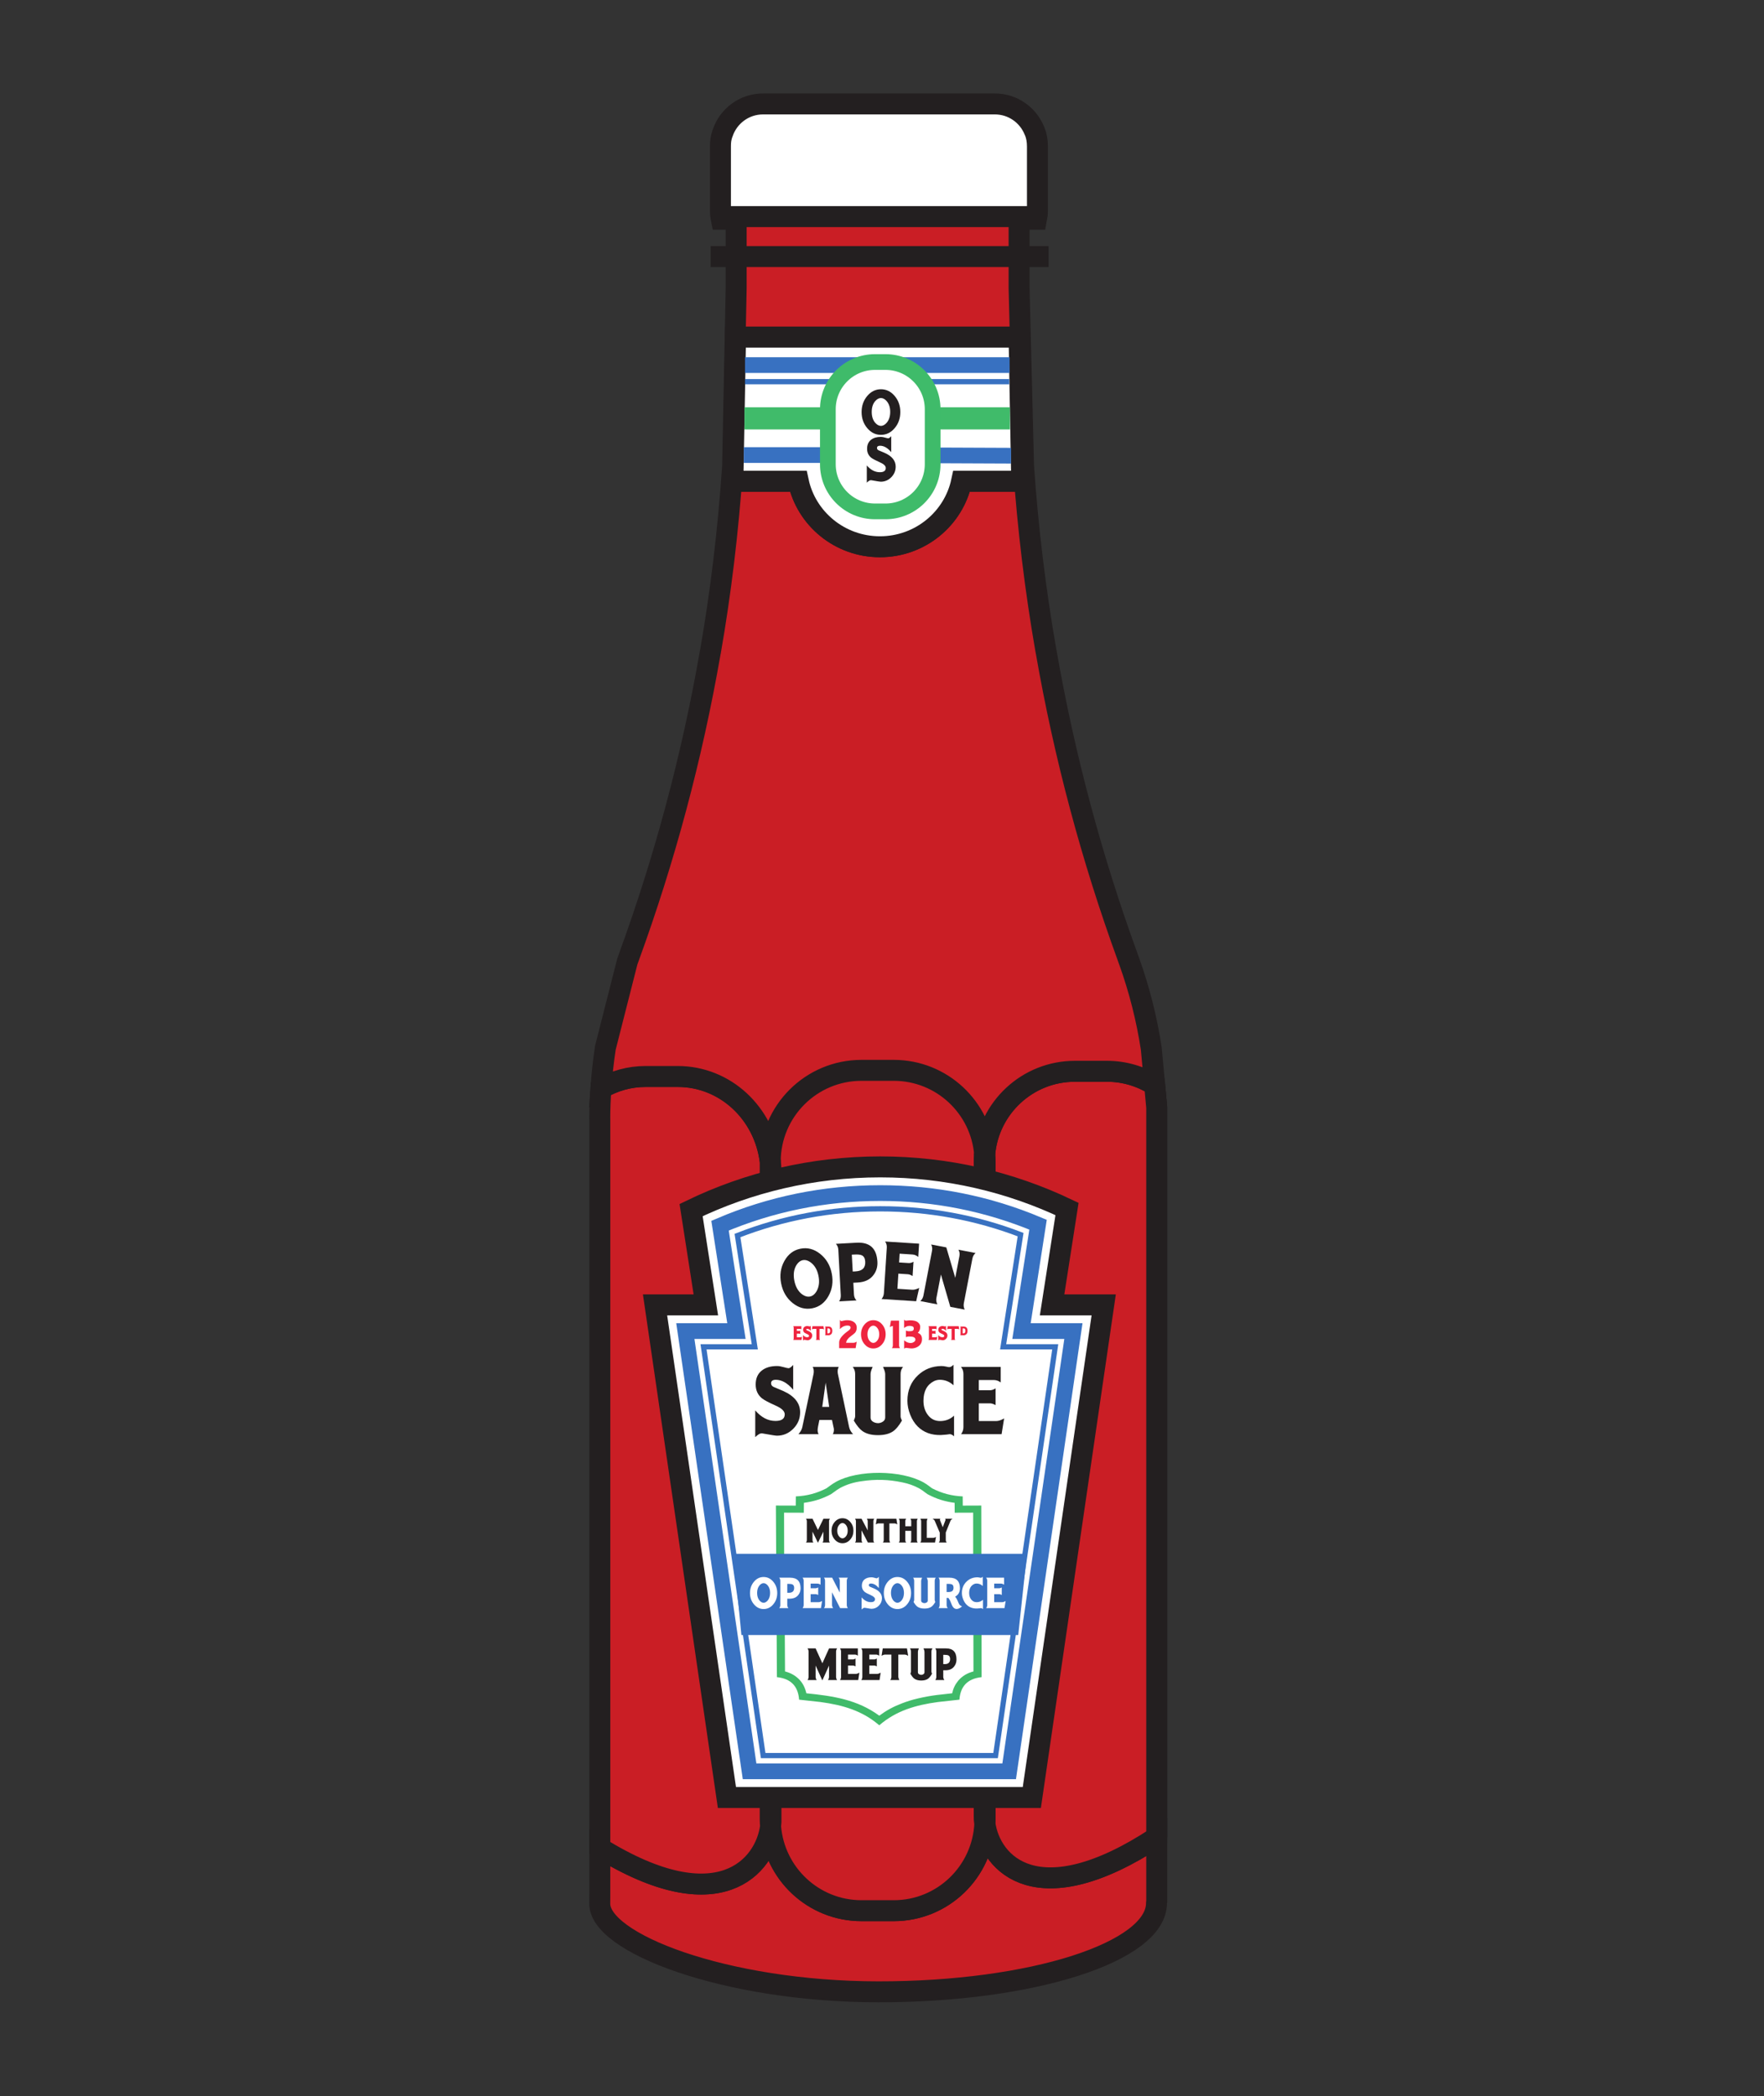 <?xml version="1.0" encoding="UTF-8" standalone="no"?>
<svg
   xmlns:dc="http://purl.org/dc/elements/1.1/"
   xmlns:cc="http://creativecommons.org/ns#"
   xmlns:rdf="http://www.w3.org/1999/02/22-rdf-syntax-ns#"
   xmlns:svg="http://www.w3.org/2000/svg"
   xmlns="http://www.w3.org/2000/svg"
   viewBox="0 0 420.834 500"
   height="500"
   width="420.834"
   xml:space="preserve"
   version="1.1"
   id="svg2"><rect x="0" y="0" width="420.834" height="500" fill="#333333" stroke="none"/><defs
     id="defs6"><clipPath
       id="clipPath16"
       clipPathUnits="userSpaceOnUse"><path
         id="path18"
         d="m 0,400 336.667,0 0,-400 L 0,0 0,400 Z" /></clipPath></defs><g
     transform="matrix(1.25,0,0,-1.25,0,500)"
     id="g10"><g
       id="g12"><g
         clip-path="url(#clipPath16)"
         id="g14"><g
           transform="translate(189.667,172)"
           id="g20"><path
             id="path22"
             style="fill:#ca1e25;fill-opacity:1;fill-rule:nonzero;stroke:none"
             d="m 0,0 c 0,-13.807 -9.962,-25 -22.25,-25 -12.288,0 -22.25,11.193 -22.25,25 0,13.807 9.962,25 22.25,25 C -9.962,25 0,13.807 0,0" /></g><g
           transform="translate(140.5,358.167)"
           id="g24"><path
             id="path26"
             style="fill:#ffffff;fill-opacity:1;fill-rule:nonzero;stroke:#231f20;stroke-width:4;stroke-linecap:butt;stroke-linejoin:miter;stroke-miterlimit:10;stroke-dasharray:none;stroke-opacity:1"
             d="M 0,0 -2.837,0 C -2.943,0.525 -3,1.068 -3,1.625 l 0,12.25 c 0,0.898 0.075,1.567 0.344,2.375 l 0.077,0.192 C -1.504,19.67 1.536,22 5.125,22 l 44.25,0 c 3.404,0 6.314,-2.095 7.524,-5.064 l 0.054,-0.092 C 57.338,15.898 57.5,14.959 57.5,13.875 l 0,-12.25 C 57.5,1.068 57.443,0.525 57.337,0 L 54.016,0 53.25,0 0,0" /></g><g
           transform="translate(187.963,52.091)"
           id="g28"><path
             id="path30"
             style="fill:#ca1e25;fill-opacity:1;fill-rule:nonzero;stroke:none"
             d="m 0,0 c -0.388,-9.28 -8.012,-16.691 -17.388,-16.691 l -6.15,0 c -9.178,0 -16.681,7.1 -17.358,16.104 -0.962,-7.66 -9.847,-18.164 -32.59,-4.121 l 0,-8.873 -0.008,-1.625 c -0.336,-7.558 23.823,-16.943 53.156,-16.968 29.329,-0.026 53.104,7.592 53.104,16.958 l 0.038,0.333 0,12.224 C 10.203,-17.512 1.058,-7.89 0,0" /></g><g
           transform="translate(187.963,52.091)"
           id="g32"><path
             id="path34"
             style="fill:none;stroke:#231f20;stroke-width:4;stroke-linecap:butt;stroke-linejoin:miter;stroke-miterlimit:10;stroke-dasharray:none;stroke-opacity:1"
             d="m 0,0 c -0.388,-9.28 -8.012,-16.691 -17.388,-16.691 l -6.15,0 c -9.178,0 -16.681,7.1 -17.358,16.104 -0.962,-7.66 -9.847,-18.164 -32.59,-4.121 l 0,-8.873 -0.008,-1.625 c -0.336,-7.558 23.823,-16.943 53.156,-16.968 29.329,-0.026 53.104,7.592 53.104,16.958 l 0.038,0.333 0,12.224 C 10.203,-17.512 1.058,-7.89 0,0 Z" /></g><g
           transform="translate(147.003,178.383)"
           id="g36"><path
             id="path38"
             style="fill:#ca1e25;fill-opacity:1;fill-rule:nonzero;stroke:#231f20;stroke-width:4;stroke-linecap:butt;stroke-linejoin:miter;stroke-miterlimit:10;stroke-dasharray:none;stroke-opacity:1"
             d="m 0,0 c 0.058,-0.473 0.114,-0.948 0.139,-1.432 l 0,-124.631 c -0.015,-0.267 -0.04,-0.54 -0.075,-0.815 0.677,-9.005 8.181,-16.105 17.358,-16.105 l 6.15,0 c 9.376,0 17.001,7.411 17.388,16.691 -0.07,0.528 -0.107,1.049 -0.107,1.553 l 0,124.631 c 0,0.493 0.033,0.977 0.073,1.46" /></g><g
           transform="translate(220.368,192.97)"
           id="g40"><path
             id="path42"
             style="fill:#ca1e25;fill-opacity:1;fill-rule:nonzero;stroke:#231f20;stroke-width:4;stroke-linecap:butt;stroke-linejoin:miter;stroke-miterlimit:10;stroke-dasharray:none;stroke-opacity:1"
             d="m 0,0 0.399,-4.313 0,-139.225" /></g><g
           transform="translate(205.159,195.578)"
           id="g44"><path
             id="path46"
             style="fill:#ca1e25;fill-opacity:1;fill-rule:nonzero;stroke:none"
             d="m 0,0 c -9.063,0 -16.487,-6.972 -17.23,-15.843 0.037,-0.465 0.071,-0.93 0.071,-1.404 l 0,-125.506 c 0,-0.248 -0.027,-0.489 -0.037,-0.734 1.058,-7.89 10.203,-17.512 32.804,-2.659 l 0,139.225 -0.399,4.313 C 12.563,-0.965 9.451,0 6.107,0 L 0,0 Z" /></g><g
           transform="translate(205.159,195.578)"
           id="g48"><path
             id="path50"
             style="fill:none;stroke:#231f20;stroke-width:4;stroke-linecap:butt;stroke-linejoin:miter;stroke-miterlimit:10;stroke-dasharray:none;stroke-opacity:1"
             d="m 0,0 c -9.063,0 -16.487,-6.972 -17.23,-15.843 0.037,-0.465 0.071,-0.93 0.071,-1.404 l 0,-125.506 c 0,-0.248 -0.027,-0.489 -0.037,-0.734 1.058,-7.89 10.203,-17.512 32.804,-2.659 l 0,139.225 -0.399,4.313 C 12.563,-0.965 9.451,0 6.107,0 L 0,0 Z" /></g><g
           transform="translate(188,178.331)"
           id="g52"><path
             id="path54"
             style="fill:#ca1e25;fill-opacity:1;fill-rule:nonzero;stroke:none"
             d="m 0,0 c 0,0.474 -0.034,0.94 -0.071,1.404 -0.04,-0.483 -0.074,-0.967 -0.074,-1.46 l 0,-124.631 c 0,-0.504 0.037,-1.025 0.108,-1.553 0.01,0.246 0.037,0.487 0.037,0.734 L 0,0 Z" /></g><g
           transform="translate(188,178.331)"
           id="g56"><path
             id="path58"
             style="fill:none;stroke:#231f20;stroke-width:4;stroke-linecap:butt;stroke-linejoin:miter;stroke-miterlimit:10;stroke-dasharray:none;stroke-opacity:1"
             d="m 0,0 c 0,0.474 -0.034,0.94 -0.071,1.404 -0.04,-0.483 -0.074,-0.967 -0.074,-1.46 l 0,-124.631 c 0,-0.504 0.037,-1.025 0.108,-1.553 0.01,0.246 0.037,0.487 0.037,0.734 L 0,0 Z" /></g><g
           transform="translate(147.067,51.504)"
           id="g60"><path
             id="path62"
             style="fill:#ca1e25;fill-opacity:1;fill-rule:nonzero;stroke:none"
             d="m 0,0 c -0.033,0.437 -0.067,0.875 -0.067,1.321 l 0,125.505 c 0,0.018 0.003,0.035 0.003,0.052 -1.135,9.191 -8.573,16.203 -17.662,16.203 l -6.107,0 c -3.113,0 -6.027,-0.835 -8.551,-2.308 -0.132,-1.915 -0.214,-3.816 -0.214,-5.704 l 0.009,-0.094 0,-139.096 C -9.847,-18.164 -0.962,-7.66 0,0" /></g><g
           transform="translate(147.067,51.504)"
           id="g64"><path
             id="path66"
             style="fill:none;stroke:#231f20;stroke-width:4;stroke-linecap:butt;stroke-linejoin:miter;stroke-miterlimit:10;stroke-dasharray:none;stroke-opacity:1"
             d="m 0,0 c -0.033,0.437 -0.067,0.875 -0.067,1.321 l 0,125.505 c 0,0.018 0.003,0.035 0.003,0.052 -1.135,9.191 -8.573,16.203 -17.662,16.203 l -6.107,0 c -3.113,0 -6.027,-0.835 -8.551,-2.308 -0.132,-1.915 -0.214,-3.816 -0.214,-5.704 l 0.009,-0.094 0,-139.096 C -9.847,-18.164 -0.962,-7.66 0,0 Z" /></g><g
           transform="translate(200.796,151)"
           id="g68"><path
             id="path70"
             style="fill:#ffffff;fill-opacity:1;fill-rule:nonzero;stroke:none"
             d="m 0,0 2.848,18.302 c -10.8,5.145 -22.884,8.031 -35.644,8.031 -12.939,0 -25.186,-2.963 -36.101,-8.244 L -66.082,0 -75.777,0 -62.059,-94 -3.867,-94 9.851,0 0,0 Z" /></g><g
           transform="translate(200.796,151)"
           id="g72"><path
             id="path74"
             style="fill:none;stroke:#231f20;stroke-width:4;stroke-linecap:butt;stroke-linejoin:miter;stroke-miterlimit:10;stroke-dasharray:none;stroke-opacity:1"
             d="m 0,0 2.848,18.302 c -10.8,5.145 -22.884,8.031 -35.644,8.031 -12.939,0 -25.186,-2.963 -36.101,-8.244 L -66.082,0 -75.777,0 -62.059,-94 -3.867,-94 9.851,0 0,0 Z" /></g><g
           transform="translate(143.06,62)"
           id="g76"><path
             id="path78"
             style="fill:#ffffff;fill-opacity:1;fill-rule:nonzero;stroke:none"
             d="m 0,0 -12.259,84 9.752,0 -3.131,20.112 c 9.661,4.13 19.93,6.222 30.577,6.222 10.469,0 20.582,-2.027 30.118,-6.032 L 51.897,84 61.804,84 49.545,0 0,0 Z" /></g><g
           transform="translate(143.06,62)"
           id="g80"><path
             id="path82"
             style="fill:none;stroke:#3871c1;stroke-width:3;stroke-linecap:butt;stroke-linejoin:miter;stroke-miterlimit:10;stroke-dasharray:none;stroke-opacity:1"
             d="m 0,0 -12.259,84 9.752,0 -3.131,20.112 c 9.661,4.13 19.93,6.222 30.577,6.222 10.469,0 20.582,-2.027 30.118,-6.032 L 51.897,84 61.804,84 49.545,0 0,0 Z" /></g><g
           transform="translate(145.654,65)"
           id="g84"><path
             id="path86"
             style="fill:#ffffff;fill-opacity:1;fill-rule:nonzero;stroke:none"
             d="m 0,0 -11.383,78 9.785,0 -3.305,21.233 c 8.655,3.386 17.81,5.101 27.249,5.101 9.263,0 18.263,-1.656 26.786,-4.927 L 45.801,78 55.741,78 44.358,0 0,0 Z" /></g><g
           transform="translate(145.654,65)"
           id="g88"><path
             id="path90"
             style="fill:none;stroke:#3871c1;stroke-width:1;stroke-linecap:butt;stroke-linejoin:miter;stroke-miterlimit:10;stroke-dasharray:none;stroke-opacity:1"
             d="m 0,0 -11.383,78 9.785,0 -3.305,21.233 c 8.655,3.386 17.81,5.101 27.249,5.101 9.263,0 18.263,-1.656 26.786,-4.927 L 45.801,78 55.741,78 44.358,0 0,0 Z" /></g><g
           transform="translate(139.821,311)"
           id="g92"><path
             id="path94"
             style="fill:#ca1e25;fill-opacity:1;fill-rule:nonzero;stroke:none"
             d="m 0,0 c -0.854,-12.622 -2.316,-24.372 -4.217,-35.274 l -0.041,-0.184 c -3.502,-20.09 -8.695,-39.399 -15.517,-58.132 -0.107,-0.29 -0.211,-0.581 -0.315,-0.872 l -4.189,-16.456 c -0.401,-2.64 -0.681,-5.235 -0.859,-7.805 2.524,1.474 5.438,2.308 8.551,2.308 l 6.108,0 c 9.088,0 16.526,-7.012 17.661,-16.202 0.028,9.599 7.816,17.373 17.422,17.373 l 6.15,0 c 9.15,0 16.638,-7.056 17.354,-16.021 0.744,8.871 8.167,15.843 17.23,15.843 l 6.107,0 c 3.344,0 6.456,-0.965 9.103,-2.608 l -0.64,6.924 c -0.874,5.747 -2.298,11.311 -4.209,16.644 -0.105,0.291 -0.209,0.582 -0.316,0.872 l -0.032,0.1 c -6.822,18.733 -12.024,38.127 -15.526,58.216 l -0.052,0.253 C 57.761,-23.481 56.352,-11.83 55.53,0 l -0.851,34 0,13.667 -54,0 0,-10.865 0,-0.802 0,-2 L 0,0 Z" /></g><g
           transform="translate(139.821,311)"
           id="g96"><path
             id="path98"
             style="fill:none;stroke:#231f20;stroke-width:4;stroke-linecap:butt;stroke-linejoin:miter;stroke-miterlimit:10;stroke-dasharray:none;stroke-opacity:1"
             d="m 0,0 c -0.854,-12.622 -2.316,-24.372 -4.217,-35.274 l -0.041,-0.184 c -3.502,-20.09 -8.695,-39.399 -15.517,-58.132 -0.107,-0.29 -0.211,-0.581 -0.315,-0.872 l -4.189,-16.456 c -0.401,-2.64 -0.681,-5.235 -0.859,-7.805 2.524,1.474 5.438,2.308 8.551,2.308 l 6.108,0 c 9.088,0 16.526,-7.012 17.661,-16.202 0.028,9.599 7.816,17.373 17.422,17.373 l 6.15,0 c 9.15,0 16.638,-7.056 17.354,-16.021 0.744,8.871 8.167,15.843 17.23,15.843 l 6.107,0 c 3.344,0 6.456,-0.965 9.103,-2.608 l -0.64,6.924 c -0.874,5.747 -2.298,11.311 -4.209,16.644 -0.105,0.291 -0.209,0.582 -0.316,0.872 l -0.032,0.1 c -6.822,18.733 -12.024,38.127 -15.526,58.216 l -0.052,0.253 C 57.761,-23.481 56.352,-11.83 55.53,0 l -0.851,34 0,13.667 -54,0 0,-10.865 0,-0.802 0,-2 L 0,0 Z" /></g><g
           transform="translate(153.213,159.533)"
           id="g100"><path
             id="path102"
             style="fill:#231f20;fill-opacity:1;fill-rule:nonzero;stroke:none"
             d="m 0,0 c -0.518,-0.103 -0.958,-0.478 -1.319,-1.124 -0.409,-0.778 -0.505,-1.709 -0.291,-2.792 0.215,-1.083 0.66,-1.912 1.337,-2.487 0.581,-0.46 1.129,-0.639 1.648,-0.536 0.529,0.105 0.969,0.479 1.318,1.124 0.418,0.792 0.52,1.729 0.306,2.812 C 2.784,-1.92 2.333,-1.098 1.647,-0.536 1.079,-0.074 0.53,0.104 0,0 m 1.819,-9.182 c -1.33,-0.263 -2.576,0.068 -3.738,0.994 -1.163,0.925 -1.898,2.171 -2.209,3.737 -0.31,1.565 -0.104,2.998 0.617,4.297 0.721,1.299 1.747,2.08 3.077,2.343 C 0.908,2.455 2.16,2.125 3.322,1.199 4.484,0.273 5.221,-0.973 5.531,-2.538 5.841,-4.104 5.635,-5.535 4.914,-6.835 4.192,-8.134 3.161,-8.916 1.819,-9.182" /></g><g
           transform="translate(163.079,160.608)"
           id="g104"><path
             id="path106"
             style="fill:#231f20;fill-opacity:1;fill-rule:nonzero;stroke:none"
             d="m 0,0 -0.507,-0.027 0.174,-3.217 0.562,0.03 c 1.279,0.069 1.887,0.689 1.824,1.858 C 2.02,-0.754 1.811,-0.354 1.425,-0.158 1.139,-0.017 0.664,0.036 0,0 m 0.613,-5.339 -0.829,-0.045 0.121,-2.246 c 0.024,-0.432 0.182,-0.808 0.476,-1.128 l -3.307,-0.18 c 0.234,0.349 0.339,0.74 0.315,1.171 L -3.082,0.914 C -3.106,1.357 -3.259,1.734 -3.54,2.043 L 0.396,2.257 C 2.901,2.393 4.228,1.197 4.376,-1.331 4.44,-2.276 4.208,-3.112 3.68,-3.838 3.031,-4.763 2.009,-5.263 0.613,-5.339" /></g><g
           transform="translate(174.856,151.696)"
           id="g108"><path
             id="path110"
             style="fill:#231f20;fill-opacity:1;fill-rule:nonzero;stroke:none"
             d="m 0,0 -6.61,0.422 c 0.273,0.331 0.423,0.706 0.45,1.125 l 0.554,8.677 c 0.027,0.442 -0.08,0.835 -0.323,1.174 L 0.556,10.985 0.395,8.452 C 0.052,8.738 -0.316,8.895 -0.712,8.919 L -3.155,9.075 -3.261,7.404 -1.429,7.288 c 0.287,-0.018 0.593,0.064 0.918,0.248 L -0.686,4.806 C -1.021,5.019 -1.32,5.135 -1.583,5.151 L -3.397,5.267 -3.582,2.375 -0.744,2.193 C -0.373,2.17 0.067,2.286 0.577,2.543 L 0,0 Z" /></g><g
           transform="translate(181.373,150.625)"
           id="g112"><path
             id="path114"
             style="fill:#231f20;fill-opacity:1;fill-rule:nonzero;stroke:none"
             d="M 0,0 -1.795,6.171 -2.654,1.697 C -2.734,1.279 -2.672,0.872 -2.467,0.474 L -5.72,1.099 c 0.313,0.294 0.509,0.647 0.588,1.059 l 1.639,8.538 c 0.084,0.437 0.027,0.839 -0.171,1.206 L -0.765,11.346 0.942,5.538 1.74,9.692 c 0.084,0.436 0.02,0.839 -0.189,1.209 l 3.27,-0.628 C 4.5,10.005 4.297,9.647 4.211,9.199 L 2.576,0.679 C 2.496,0.267 2.554,-0.136 2.747,-0.527 L 0,0 Z" /></g><g
           transform="translate(163.18,145.673)"
           id="g116"><path
             id="path118"
             style="fill:#ee243f;fill-opacity:1;fill-rule:nonzero;stroke:none"
             d="m 0,0 c -0.115,-0.126 -0.375,-0.338 -0.782,-0.636 -0.567,-0.412 -0.871,-0.836 -0.911,-1.271 l 1.401,0 c 0.177,0 0.383,0.068 0.618,0.206 L 0.12,-2.93 l -3.144,0 0,1.08 c 0,0.613 0.489,1.289 1.469,2.033 0.114,0.086 0.257,0.194 0.429,0.326 0.189,0.166 0.284,0.326 0.284,0.48 0,0.189 -0.109,0.312 -0.327,0.368 -0.068,0.018 -0.154,0.027 -0.257,0.027 -0.545,0 -1.029,-0.224 -1.452,-0.671 l 0,1.753 c 0.12,-0.16 0.22,-0.237 0.3,-0.232 0.012,0 0.163,0.035 0.455,0.103 0.212,0.046 0.427,0.069 0.645,0.069 0.527,0 0.954,-0.12 1.28,-0.361 C 0.191,1.759 0.366,1.352 0.326,0.825 0.297,0.498 0.189,0.224 0,0" /></g><g
           transform="translate(166.677,147.039)"
           id="g120"><path
             id="path122"
             style="fill:#ee243f;fill-opacity:1;fill-rule:nonzero;stroke:none"
             d="m 0,0 c -0.257,0 -0.498,-0.131 -0.722,-0.395 -0.263,-0.319 -0.395,-0.736 -0.395,-1.251 0,-0.513 0.132,-0.928 0.395,-1.242 0.224,-0.268 0.465,-0.403 0.722,-0.403 0.258,0 0.499,0.135 0.722,0.403 0.269,0.314 0.404,0.729 0.404,1.242 0,0.515 -0.135,0.932 -0.404,1.251 C 0.499,-0.131 0.258,0 0,0 m 0,-4.356 c -0.647,0 -1.2,0.264 -1.658,0.793 -0.458,0.53 -0.687,1.166 -0.687,1.909 0,0.744 0.229,1.379 0.687,1.904 C -1.2,0.776 -0.647,1.04 0,1.04 0.653,1.04 1.208,0.776 1.667,0.25 2.125,-0.275 2.354,-0.91 2.354,-1.654 2.354,-2.397 2.125,-3.033 1.667,-3.563 1.208,-4.092 0.653,-4.356 0,-4.356" /></g><g
           transform="translate(170.225,142.743)"
           id="g124"><path
             id="path126"
             style="fill:#ee243f;fill-opacity:1;fill-rule:nonzero;stroke:none"
             d="m 0,0 c 0.121,0.166 0.181,0.351 0.181,0.551 l 0,3.677 C 0.014,4.222 -0.175,4.152 -0.387,4.021 l 0.198,1.229 1.555,0 0,-4.7 C 1.366,0.344 1.426,0.16 1.547,0 L 0,0 Z" /></g><g
           transform="translate(174.272,142.709)"
           id="g128"><path
             id="path130"
             style="fill:#ee243f;fill-opacity:1;fill-rule:nonzero;stroke:none"
             d="m 0,0 c -0.247,-0.04 -0.63,-0.018 -1.151,0.068 -0.109,0.018 -0.178,0.027 -0.206,0.027 -0.104,0 -0.221,-0.055 -0.353,-0.164 l 0,1.598 c 0.401,-0.343 0.811,-0.515 1.229,-0.515 0.16,0 0.309,0.031 0.446,0.093 0.316,0.149 0.473,0.33 0.473,0.546 0,0.228 -0.117,0.39 -0.352,0.487 -0.167,0.074 -0.413,0.111 -0.739,0.111 l -0.258,0 c -0.137,0 -0.292,-0.04 -0.464,-0.12 l 0,1.28 C -1.22,3.319 -1.068,3.273 -0.919,3.273 l 0.386,0 c 0.441,0 0.662,0.166 0.662,0.498 0,0.224 -0.086,0.365 -0.258,0.421 -0.189,0.064 -0.372,0.095 -0.55,0.095 -0.372,0 -0.719,-0.138 -1.039,-0.412 l 0,1.589 C -1.581,5.332 -1.464,5.27 -1.366,5.275 -1.211,5.298 -0.977,5.321 -0.662,5.344 0.054,5.355 0.57,5.235 0.885,4.983 1.177,4.754 1.332,4.487 1.349,4.185 1.372,3.669 1.22,3.262 0.894,2.964 1.088,2.878 1.234,2.792 1.332,2.706 1.606,2.466 1.727,2.094 1.692,1.589 1.664,1.165 1.492,0.811 1.177,0.523 0.862,0.237 0.47,0.062 0,0" /></g><g
           transform="translate(183.883,146.516)"
           id="g132"><path
             id="path134"
             style="fill:#ee243f;fill-opacity:1;fill-rule:nonzero;stroke:none"
             d="m 0,0 -0.155,0 0,-0.956 0.158,0 c 0.128,0 0.225,0.053 0.291,0.158 0.054,0.086 0.081,0.196 0.081,0.331 0,0.194 -0.044,0.324 -0.13,0.393 -0.044,0.033 -0.08,0.053 -0.109,0.061 C 0.107,-0.004 0.062,0 0,0 m -0.003,-1.309 -0.609,0 c 0.041,0.045 0.061,0.104 0.061,0.173 l 0,1.316 c 0,0.074 -0.021,0.132 -0.065,0.175 l 0.573,0 c 0.136,0 0.241,-0.009 0.315,-0.03 C 0.374,0.3 0.465,0.251 0.548,0.177 0.698,0.042 0.773,-0.167 0.773,-0.452 0.773,-0.763 0.7,-0.982 0.554,-1.11 0.463,-1.189 0.379,-1.241 0.303,-1.269 0.227,-1.295 0.125,-1.309 -0.003,-1.309" /></g><g
           transform="translate(178.78,144.309)"
           id="g136"><path
             id="path138"
             style="fill:#ee243f;fill-opacity:1;fill-rule:nonzero;stroke:none"
             d="m 0,0 -1.581,0 c 0.06,0.083 0.09,0.175 0.09,0.275 l 0,2.075 c 0,0.106 -0.031,0.198 -0.094,0.275 l 1.55,0 0,-0.605 c -0.086,0.062 -0.176,0.093 -0.27,0.093 l -0.585,0 0,-0.399 0.439,0 c 0.069,0 0.14,0.024 0.215,0.073 l 0,-0.653 C -0.32,1.18 -0.393,1.203 -0.456,1.203 l -0.434,0 0,-0.692 0.679,0 c 0.089,0 0.192,0.035 0.31,0.103 L 0,0 Z" /></g><g
           transform="translate(179.914,144.249)"
           id="g140"><path
             id="path142"
             style="fill:#ee243f;fill-opacity:1;fill-rule:nonzero;stroke:none"
             d="m 0,0 c -0.049,0 -0.216,0.026 -0.502,0.078 -0.049,0.011 -0.085,0.016 -0.108,0.013 -0.055,0 -0.133,-0.049 -0.236,-0.147 l 0,1.044 c 0.235,-0.274 0.498,-0.412 0.79,-0.412 0.241,0 0.361,0.086 0.361,0.257 0,0.123 -0.116,0.236 -0.348,0.339 -0.275,0.123 -0.456,0.219 -0.541,0.287 -0.164,0.135 -0.245,0.314 -0.245,0.541 0,0.239 0.081,0.423 0.245,0.548 0.148,0.114 0.345,0.172 0.588,0.172 0.072,0 0.155,-0.014 0.249,-0.041 0.095,-0.028 0.162,-0.042 0.203,-0.045 0.043,0 0.103,0.043 0.18,0.129 l 0,-0.971 c -0.218,0.261 -0.444,0.391 -0.679,0.391 -0.123,0 -0.185,-0.046 -0.185,-0.137 0,-0.064 0.033,-0.11 0.099,-0.142 C -0.046,1.87 0.076,1.818 0.236,1.75 0.683,1.553 0.906,1.273 0.906,0.914 0.906,0.665 0.817,0.45 0.638,0.271 0.459,0.091 0.246,0 0,0" /></g><g
           transform="translate(182.756,146.423)"
           id="g144"><path
             id="path146"
             style="fill:#ee243f;fill-opacity:1;fill-rule:nonzero;stroke:none"
             d="m 0,0 -0.54,0 0,-1.834 c 0,-0.066 0.029,-0.159 0.086,-0.279 l -0.786,0 c 0.066,0.077 0.099,0.169 0.099,0.275 l 0,1.838 -0.537,0 C -1.77,0 -1.875,-0.034 -1.992,-0.103 l 0.103,0.615 2.101,0 0.103,-0.615 C 0.197,-0.034 0.092,0 0,0" /></g><g
           transform="translate(158.077,146.516)"
           id="g148"><path
             id="path150"
             style="fill:#ee243f;fill-opacity:1;fill-rule:nonzero;stroke:none"
             d="m 0,0 -0.155,0 0,-0.956 0.158,0 c 0.128,0 0.225,0.053 0.291,0.158 0.054,0.086 0.081,0.196 0.081,0.331 0,0.194 -0.044,0.324 -0.13,0.393 -0.044,0.033 -0.08,0.053 -0.109,0.061 C 0.107,-0.004 0.062,0 0,0 m -0.003,-1.309 -0.609,0 c 0.041,0.045 0.061,0.104 0.061,0.173 l 0,1.316 c 0,0.074 -0.021,0.132 -0.065,0.175 l 0.573,0 c 0.136,0 0.241,-0.009 0.315,-0.03 C 0.374,0.3 0.465,0.251 0.548,0.177 0.698,0.042 0.773,-0.167 0.773,-0.452 0.773,-0.763 0.7,-0.982 0.554,-1.11 0.463,-1.189 0.379,-1.241 0.303,-1.269 0.227,-1.295 0.125,-1.309 -0.003,-1.309" /></g><g
           transform="translate(152.973,144.309)"
           id="g152"><path
             id="path154"
             style="fill:#ee243f;fill-opacity:1;fill-rule:nonzero;stroke:none"
             d="m 0,0 -1.581,0 c 0.06,0.083 0.09,0.175 0.09,0.275 l 0,2.075 c 0,0.106 -0.031,0.198 -0.094,0.275 l 1.55,0 0,-0.605 c -0.086,0.062 -0.176,0.093 -0.27,0.093 l -0.585,0 0,-0.399 0.439,0 c 0.069,0 0.14,0.024 0.215,0.073 l 0,-0.653 C -0.32,1.18 -0.393,1.203 -0.456,1.203 l -0.434,0 0,-0.692 0.679,0 c 0.089,0 0.192,0.035 0.31,0.103 L 0,0 Z" /></g><g
           transform="translate(154.106,144.249)"
           id="g156"><path
             id="path158"
             style="fill:#ee243f;fill-opacity:1;fill-rule:nonzero;stroke:none"
             d="m 0,0 c -0.049,0 -0.216,0.026 -0.502,0.078 -0.049,0.011 -0.085,0.016 -0.108,0.013 -0.055,0 -0.133,-0.049 -0.236,-0.147 l 0,1.044 c 0.235,-0.274 0.498,-0.412 0.79,-0.412 0.241,0 0.361,0.086 0.361,0.257 0,0.123 -0.116,0.236 -0.348,0.339 -0.275,0.123 -0.456,0.219 -0.541,0.287 -0.164,0.135 -0.245,0.314 -0.245,0.541 0,0.239 0.081,0.423 0.245,0.548 0.148,0.114 0.345,0.172 0.588,0.172 0.072,0 0.155,-0.014 0.249,-0.041 0.095,-0.028 0.162,-0.042 0.203,-0.045 0.043,0 0.103,0.043 0.18,0.129 l 0,-0.971 c -0.218,0.261 -0.444,0.391 -0.679,0.391 -0.123,0 -0.185,-0.046 -0.185,-0.137 0,-0.064 0.033,-0.11 0.099,-0.142 C -0.046,1.87 0.076,1.818 0.236,1.75 0.683,1.553 0.906,1.273 0.906,0.914 0.906,0.665 0.817,0.45 0.638,0.271 0.459,0.091 0.246,0 0,0" /></g><g
           transform="translate(156.949,146.423)"
           id="g160"><path
             id="path162"
             style="fill:#ee243f;fill-opacity:1;fill-rule:nonzero;stroke:none"
             d="m 0,0 -0.54,0 0,-1.834 c 0,-0.066 0.029,-0.159 0.086,-0.279 l -0.786,0 c 0.066,0.077 0.099,0.169 0.099,0.275 l 0,1.838 -0.537,0 C -1.77,0 -1.875,-0.034 -1.992,-0.103 l 0.103,0.615 2.101,0 0.103,-0.615 C 0.197,-0.034 0.092,0 0,0" /></g><g
           transform="translate(148.278,126.04)"
           id="g164"><path
             id="path166"
             style="fill:#231f20;fill-opacity:1;fill-rule:nonzero;stroke:none"
             d="m 0,0 c -0.238,0 -1.058,0.127 -2.457,0.381 -0.238,0.054 -0.413,0.074 -0.525,0.06 -0.266,0 -0.651,-0.238 -1.155,-0.714 l 0,5.103 c 1.148,-1.344 2.436,-2.017 3.864,-2.017 1.175,0 1.764,0.42 1.764,1.258 0,0.601 -0.567,1.153 -1.701,1.656 -1.345,0.601 -2.227,1.069 -2.646,1.405 -0.798,0.656 -1.197,1.536 -1.197,2.64 0,1.173 0.399,2.068 1.197,2.682 0.727,0.56 1.687,0.839 2.877,0.839 0.349,0 0.755,-0.066 1.218,-0.199 0.462,-0.134 0.79,-0.207 0.987,-0.221 0.21,0 0.503,0.21 0.881,0.63 l 0,-4.746 c -1.063,1.273 -2.17,1.911 -3.317,1.911 -0.602,0 -0.903,-0.224 -0.903,-0.671 0,-0.308 0.161,-0.538 0.483,-0.691 0.405,-0.168 1,-0.419 1.785,-0.755 C 3.339,7.587 4.431,6.225 4.431,4.464 4.431,3.248 3.993,2.2 3.118,1.32 2.243,0.44 1.204,0 0,0" /></g><g
           transform="translate(157.581,136.162)"
           id="g168"><path
             id="path170"
             style="fill:#231f20;fill-opacity:1;fill-rule:nonzero;stroke:none"
             d="m 0,0 -0.651,-4.62 1.323,0 L 0,0 Z m 1.365,-9.828 c 0.14,0.237 0.21,0.524 0.21,0.859 0,0.154 -0.025,0.307 -0.076,0.461 l -0.294,1.389 -2.403,0 c -0.224,-1.036 -0.335,-1.666 -0.335,-1.89 0,-0.35 0.063,-0.623 0.189,-0.819 l -3.864,0 c 0.112,0.112 0.217,0.238 0.315,0.378 0.224,0.322 0.371,0.651 0.441,0.987 L -2.31,1.68 c 0.028,0.154 0.042,0.307 0.042,0.462 0,0.336 -0.07,0.623 -0.211,0.861 l 4.978,0 C 2.358,2.765 2.289,2.478 2.289,2.142 2.289,1.987 2.303,1.834 2.331,1.68 L 4.473,-8.463 c 0.112,-0.504 0.364,-0.959 0.756,-1.365 l -3.864,0 z" /></g><g
           transform="translate(171.883,137.821)"
           id="g172"><path
             id="path174"
             style="fill:#231f20;fill-opacity:1;fill-rule:nonzero;stroke:none"
             d="m 0,0 0,-8.106 c 0,-0.182 0.084,-0.449 0.252,-0.798 -0.561,-0.966 -1.12,-1.646 -1.681,-2.037 -0.714,-0.491 -1.679,-0.736 -2.897,-0.736 -1.246,0 -2.234,0.26 -2.961,0.778 -0.519,0.364 -1.065,1.029 -1.638,1.995 0.168,0.391 0.252,0.658 0.252,0.798 l 0,8.106 c 0,0.518 -0.154,0.966 -0.463,1.344 l 3.802,0 C -5.601,0.756 -5.733,0.301 -5.733,-0.021 l 0,-8.295 c 0,-0.323 0.138,-0.578 0.416,-0.767 0.276,-0.188 0.607,-0.29 0.991,-0.305 0.341,0 0.657,0.099 0.949,0.294 0.291,0.197 0.437,0.455 0.437,0.778 l 0,8.295 c 0,0.322 -0.14,0.777 -0.42,1.365 l 3.822,0 C 0.153,0.966 0,0.518 0,0" /></g><g
           transform="translate(181.269,126.334)"
           id="g176"><path
             id="path178"
             style="fill:#231f20;fill-opacity:1;fill-rule:nonzero;stroke:none"
             d="m 0,0 c -0.253,-0.056 -0.819,-0.112 -1.701,-0.168 -1.807,-0.042 -3.277,0.497 -4.41,1.617 -0.603,0.602 -1.082,1.355 -1.439,2.257 -0.357,0.903 -0.535,1.789 -0.535,2.657 0,1.988 0.672,3.612 2.016,4.872 1.204,1.148 2.694,1.736 4.472,1.764 0.281,0 0.575,-0.035 0.882,-0.105 0.309,-0.07 0.505,-0.105 0.589,-0.105 0.279,0 0.56,0.154 0.84,0.462 l 0,-3.927 c -0.756,0.699 -1.625,1.05 -2.605,1.05 -0.391,0 -0.762,-0.084 -1.113,-0.252 C -4.348,9.436 -5.02,8.183 -5.02,6.363 c 0,-1.05 0.266,-1.932 0.798,-2.646 0.588,-0.812 1.379,-1.218 2.373,-1.218 1.037,0 1.925,0.343 2.667,1.029 l 0,-3.948 C 0.524,-0.14 0.252,0 0,0" /></g><g
           transform="translate(191.159,126.334)"
           id="g180"><path
             id="path182"
             style="fill:#231f20;fill-opacity:1;fill-rule:nonzero;stroke:none"
             d="m 0,0 -7.728,0 c 0.294,0.406 0.442,0.854 0.442,1.344 l 0,10.143 c 0,0.518 -0.154,0.966 -0.463,1.344 l 7.581,0 0,-2.961 c -0.42,0.308 -0.86,0.462 -1.322,0.462 l -2.857,0 0,-1.953 2.143,0 c 0.336,0 0.685,0.119 1.05,0.357 l 0,-3.192 C -1.561,5.768 -1.918,5.88 -2.226,5.88 l -2.121,0 0,-3.381 3.319,0 c 0.433,0 0.937,0.168 1.511,0.504 L 0,0 Z" /></g><g
           transform="translate(200.125,351.042)"
           id="g184"><path
             id="path186"
             style="fill:none;stroke:#231f20;stroke-width:4;stroke-linecap:butt;stroke-linejoin:miter;stroke-miterlimit:10;stroke-dasharray:none;stroke-opacity:1"
             d="M 0,0 -64.5,0 0,0 Z" /></g><g
           transform="translate(195,308.167)"
           id="g188"><path
             id="path190"
             style="fill:#ffffff;fill-opacity:1;fill-rule:nonzero;stroke:none"
             d="m 0,0 -0.506,27.5 -54.113,0 -0.506,-27.5 12.481,0 c 1.515,-7.138 7.916,-12.5 15.587,-12.5 7.671,0 14.072,5.362 15.587,12.5 L 0,0 Z" /></g><g
           transform="translate(195,308.167)"
           id="g192"><path
             id="path194"
             style="fill:none;stroke:#231f20;stroke-width:4;stroke-linecap:butt;stroke-linejoin:miter;stroke-miterlimit:10;stroke-dasharray:none;stroke-opacity:1"
             d="m 0,0 -0.506,27.5 -54.113,0 -0.506,-27.5 12.481,0 c 1.515,-7.138 7.916,-12.5 15.587,-12.5 7.671,0 14.072,5.362 15.587,12.5 L 0,0 Z" /></g><g
           transform="translate(195,308.167)"
           id="g196"><path
             id="path198"
             style="fill:#ffffff;fill-opacity:1;fill-rule:nonzero;stroke:none"
             d="m 0,0 -0.506,27.5 -54.113,0 -0.506,-27.5 12.481,0 c 1.515,-7.138 7.916,-12.5 15.587,-12.5 7.671,0 14.072,5.362 15.587,12.5 L 0,0 Z" /></g><g
           transform="translate(195,308.167)"
           id="g200"><path
             id="path202"
             style="fill:none;stroke:#231f20;stroke-width:4;stroke-linecap:butt;stroke-linejoin:miter;stroke-miterlimit:10;stroke-dasharray:none;stroke-opacity:1"
             d="m 0,0 -0.506,27.5 -54.113,0 -0.506,-27.5 12.481,0 c 1.515,-7.138 7.916,-12.5 15.587,-12.5 7.671,0 14.072,5.362 15.587,12.5 L 0,0 Z" /></g><g
           transform="translate(157.5,313.167)"
           id="g204"><path
             id="path206"
             style="fill:#ffffff;fill-opacity:1;fill-rule:nonzero;stroke:#3871c1;stroke-width:3;stroke-linecap:butt;stroke-linejoin:miter;stroke-miterlimit:10;stroke-dasharray:none;stroke-opacity:1"
             d="M 0,0 -15.542,0" /></g><g
           transform="translate(192.958,313.042)"
           id="g208"><path
             id="path210"
             style="fill:#ffffff;fill-opacity:1;fill-rule:nonzero;stroke:#3871c1;stroke-width:3;stroke-linecap:butt;stroke-linejoin:miter;stroke-miterlimit:10;stroke-dasharray:none;stroke-opacity:1"
             d="M 0,0 -14.646,0.062" /></g><g
           transform="translate(142.188,330.333)"
           id="g212"><path
             id="path214"
             style="fill:#ffffff;fill-opacity:1;fill-rule:nonzero;stroke:#3871c1;stroke-width:3;stroke-linecap:butt;stroke-linejoin:miter;stroke-miterlimit:10;stroke-dasharray:none;stroke-opacity:1"
             d="M 0,0 50.5,0" /></g><g
           transform="translate(182.901,79.315)"
           id="g216"><path
             id="path218"
             style="fill:#40bb6a;fill-opacity:1;fill-rule:nonzero;stroke:none"
             d="m 0,0 c -0.619,-0.764 -0.981,-1.512 -1.174,-2.431 -1.027,-0.103 -1.893,-0.2 -2.916,-0.327 -1.254,-0.163 -2.304,-0.352 -3.529,-0.635 -1.145,-0.264 -2.093,-0.554 -3.177,-0.971 -1.634,-0.629 -2.93,-1.335 -4.294,-2.341 -4.147,3.056 -8.79,3.764 -13.914,4.274 -0.237,1.037 -0.67,1.976 -1.481,2.756 -0.737,0.698 -1.55,1.142 -2.592,1.416 l -0.078,12.953 36.018,0 L 2.889,1.739 C 1.687,1.425 0.763,0.869 0,0 m -33.26,32.037 3.772,-0.013 0.015,1.89 c 1.921,0.26 3.5,0.762 5.161,1.641 l 0.519,0.366 c 0.432,0.333 0.82,0.592 1.3,0.871 1.293,0.655 2.507,1.033 3.984,1.239 2.744,0.414 5.154,0.347 7.861,-0.222 1.167,-0.242 2.119,-0.581 3.147,-1.12 0.447,-0.262 0.806,-0.508 1.203,-0.825 l 0.427,-0.307 0.094,-0.049 c 1.634,-0.858 3.185,-1.346 5.071,-1.594 l 0.015,-1.89 3.52,0.012 0.008,-10.601 -36.074,-1 -0.023,11.602 z M 4.378,33.393 0.849,33.38 0.836,35.139 c -2.138,0.1 -3.932,0.571 -5.812,1.526 -0.162,0.08 -0.886,0.721 -1.691,1.164 -4.296,2.365 -12.461,2.415 -16.662,0.101 -0.876,-0.482 -1.7,-1.179 -1.874,-1.265 -1.88,-0.955 -3.674,-1.426 -5.812,-1.526 l -0.014,-1.759 -3.79,0.013 0.197,-32.742 c 2.864,-0.31 4.054,-1.92 4.233,-4.299 1.432,-0.147 2.64,-0.279 4.069,-0.446 4.313,-0.582 7.974,-1.666 11.141,-4.369 l 0.089,-0.077 0.081,0.07 c 3.169,2.708 6.833,3.793 11.149,4.376 1.43,0.167 2.638,0.299 4.07,0.446 0.179,2.379 1.369,3.989 4.233,4.299 L 4.378,33.393 Z" /></g><g
           transform="translate(194.333,88)"
           id="g220"><path
             id="path222"
             style="fill:#3871c1;fill-opacity:1;fill-rule:nonzero;stroke:none"
             d="m 0,0 -52.833,0 -1.5,15.5 56,0 L 0,0 Z" /></g><g
           transform="translate(145.734,97.898)"
           id="g224"><path
             id="path226"
             style="fill:#ffffff;fill-opacity:1;fill-rule:nonzero;stroke:none"
             d="m 0,0 c -0.279,0 -0.545,-0.149 -0.798,-0.446 -0.291,-0.362 -0.437,-0.833 -0.437,-1.416 0,-0.583 0.146,-1.058 0.437,-1.425 0.253,-0.298 0.519,-0.446 0.798,-0.446 0.285,0 0.551,0.148 0.798,0.446 0.298,0.367 0.447,0.842 0.447,1.425 0,0.583 -0.149,1.054 -0.447,1.416 C 0.551,-0.149 0.285,0 0,0 m 0,-4.94 c -0.716,0 -1.327,0.299 -1.833,0.897 -0.507,0.599 -0.761,1.319 -0.761,2.162 0,0.842 0.254,1.563 0.761,2.161 0.506,0.599 1.117,0.898 1.833,0.898 0.722,0 1.336,-0.299 1.843,-0.898 0.507,-0.598 0.76,-1.319 0.76,-2.161 0,-0.843 -0.253,-1.563 -0.76,-2.162 C 1.336,-4.641 0.722,-4.94 0,-4.94" /></g><g
           transform="translate(150.524,97.765)"
           id="g228"><path
             id="path230"
             style="fill:#ffffff;fill-opacity:1;fill-rule:nonzero;stroke:none"
             d="m 0,0 -0.268,0 0,-1.701 0.297,0 c 0.676,0 1.014,0.309 1.014,0.927 0,0.318 -0.099,0.535 -0.296,0.649 C 0.6,-0.042 0.351,0 0,0 m 0.171,-2.831 -0.439,0 0,-1.188 c 0,-0.228 0.073,-0.431 0.219,-0.608 l -1.748,0 c 0.133,0.177 0.199,0.38 0.199,0.608 l 0,4.588 c 0,0.235 -0.069,0.438 -0.209,0.609 l 2.081,0 C 1.597,1.178 2.262,0.51 2.269,-0.827 2.275,-1.327 2.129,-1.761 1.83,-2.129 1.461,-2.598 0.908,-2.831 0.171,-2.831" /></g><g
           transform="translate(156.678,93.138)"
           id="g232"><path
             id="path234"
             style="fill:#ffffff;fill-opacity:1;fill-rule:nonzero;stroke:none"
             d="m 0,0 -3.496,0 c 0.133,0.184 0.2,0.387 0.2,0.608 l 0,4.588 c 0,0.235 -0.07,0.438 -0.209,0.609 l 3.429,0 0,-1.34 c -0.19,0.139 -0.389,0.209 -0.598,0.209 l -1.292,0 0,-0.884 0.968,0 c 0.152,0 0.311,0.054 0.476,0.162 l 0,-1.444 C -0.706,2.609 -0.868,2.66 -1.007,2.66 l -0.959,0 0,-1.529 1.501,0 c 0.196,0 0.423,0.075 0.683,0.227 L 0,0 Z" /></g><g
           transform="translate(160.341,93.138)"
           id="g236"><path
             id="path238"
             style="fill:#ffffff;fill-opacity:1;fill-rule:nonzero;stroke:none"
             d="m 0,0 -1.544,3.02 0,-2.405 c 0,-0.224 0.072,-0.429 0.218,-0.615 l -1.748,0 c 0.133,0.184 0.199,0.387 0.199,0.608 l 0,4.588 c 0,0.235 -0.069,0.438 -0.208,0.609 l 1.558,0 1.463,-2.841 0,2.232 c 0,0.235 -0.074,0.438 -0.219,0.609 l 1.758,0 C 1.337,5.634 1.268,5.428 1.268,5.187 l 0,-4.579 C 1.268,0.387 1.337,0.184 1.477,0 L 0,0 Z" /></g><g
           transform="translate(166.32,93.005)"
           id="g240"><path
             id="path242"
             style="fill:#ffffff;fill-opacity:1;fill-rule:nonzero;stroke:none"
             d="m 0,0 c -0.107,0 -0.478,0.058 -1.111,0.172 -0.108,0.024 -0.187,0.033 -0.238,0.027 -0.12,0 -0.295,-0.107 -0.523,-0.323 l 0,2.309 c 0.52,-0.608 1.102,-0.913 1.748,-0.913 0.533,0 0.799,0.19 0.799,0.57 0,0.271 -0.257,0.521 -0.77,0.749 -0.608,0.271 -1.007,0.483 -1.197,0.635 -0.361,0.297 -0.541,0.695 -0.541,1.195 0,0.53 0.18,0.934 0.541,1.213 0.33,0.253 0.763,0.38 1.302,0.38 0.158,0 0.342,-0.031 0.551,-0.091 0.209,-0.06 0.357,-0.094 0.446,-0.1 0.095,0 0.228,0.095 0.399,0.285 l 0,-2.147 c -0.481,0.576 -0.982,0.865 -1.501,0.865 -0.272,0 -0.408,-0.101 -0.408,-0.304 0,-0.138 0.072,-0.243 0.218,-0.312 C -0.101,4.134 0.168,4.02 0.522,3.868 1.511,3.432 2.005,2.815 2.005,2.02 2.005,1.47 1.807,0.995 1.411,0.597 1.015,0.199 0.545,0 0,0" /></g><g
           transform="translate(171.279,97.898)"
           id="g244"><path
             id="path246"
             style="fill:#ffffff;fill-opacity:1;fill-rule:nonzero;stroke:none"
             d="m 0,0 c -0.279,0 -0.545,-0.149 -0.798,-0.446 -0.291,-0.362 -0.437,-0.833 -0.437,-1.416 0,-0.583 0.146,-1.058 0.437,-1.425 0.253,-0.298 0.519,-0.446 0.798,-0.446 0.285,0 0.551,0.148 0.798,0.446 0.298,0.367 0.447,0.842 0.447,1.425 0,0.583 -0.149,1.054 -0.447,1.416 C 0.551,-0.149 0.285,0 0,0 m 0,-4.94 c -0.716,0 -1.327,0.299 -1.833,0.897 -0.507,0.599 -0.761,1.319 -0.761,2.162 0,0.842 0.254,1.563 0.761,2.161 0.506,0.599 1.117,0.898 1.833,0.898 0.722,0 1.336,-0.299 1.843,-0.898 0.507,-0.598 0.76,-1.319 0.76,-2.161 0,-0.843 -0.253,-1.563 -0.76,-2.162 C 1.336,-4.641 0.722,-4.94 0,-4.94" /></g><g
           transform="translate(178.395,98.335)"
           id="g248"><path
             id="path250"
             style="fill:#ffffff;fill-opacity:1;fill-rule:nonzero;stroke:none"
             d="m 0,0 0,-3.667 c 0,-0.082 0.038,-0.202 0.114,-0.36 -0.253,-0.438 -0.507,-0.745 -0.76,-0.922 -0.323,-0.222 -0.76,-0.333 -1.311,-0.333 -0.564,0 -1.01,0.117 -1.339,0.351 -0.235,0.165 -0.482,0.466 -0.742,0.904 0.077,0.176 0.115,0.297 0.115,0.36 l 0,3.667 c 0,0.234 -0.07,0.437 -0.209,0.608 l 1.719,0 c -0.12,-0.266 -0.18,-0.471 -0.18,-0.618 l 0,-3.752 c 0,-0.145 0.062,-0.261 0.188,-0.346 0.125,-0.086 0.274,-0.132 0.448,-0.138 0.154,0 0.297,0.044 0.429,0.133 0.132,0.089 0.198,0.206 0.198,0.351 l 0,3.752 c 0,0.147 -0.064,0.352 -0.19,0.618 l 1.729,0 C 0.07,0.437 0,0.234 0,0" /></g><g
           transform="translate(180.933,97.765)"
           id="g252"><path
             id="path254"
             style="fill:#ffffff;fill-opacity:1;fill-rule:nonzero;stroke:none"
             d="m 0,0 -0.268,0 0,-1.559 0.297,0 c 0.338,0 0.587,0.055 0.746,0.163 0.185,0.134 0.278,0.363 0.278,0.688 l -0.01,0.029 c 0,0.299 -0.108,0.496 -0.325,0.592 C 0.584,-0.029 0.345,0 0,0 M 1.686,-4.788 C 1.26,-4.813 0.93,-4.529 0.695,-3.934 0.529,-3.509 0.415,-3.233 0.352,-3.107 0.301,-3.006 0.208,-2.866 0.075,-2.688 l -0.343,0 0,-1.331 c 0,-0.228 0.073,-0.431 0.219,-0.608 l -1.748,0 c 0.133,0.177 0.199,0.38 0.199,0.608 l 0,4.588 c 0,0.235 -0.069,0.438 -0.209,0.609 l 2.09,0 c 1.318,0 1.983,-0.668 1.995,-2.005 0,-0.747 -0.304,-1.282 -0.912,-1.606 0.216,-0.272 0.377,-0.55 0.485,-0.836 C 1.978,-3.592 2.079,-3.81 2.155,-3.924 2.288,-4.102 2.465,-4.222 2.687,-4.285 2.585,-4.38 2.483,-4.462 2.382,-4.532 2.127,-4.69 1.896,-4.775 1.686,-4.788" /></g><g
           transform="translate(187.239,93.138)"
           id="g256"><path
             id="path258"
             style="fill:#ffffff;fill-opacity:1;fill-rule:nonzero;stroke:none"
             d="m 0,0 c -0.114,-0.025 -0.371,-0.051 -0.77,-0.076 -0.816,-0.019 -1.481,0.224 -1.995,0.731 -0.272,0.273 -0.489,0.614 -0.65,1.022 -0.162,0.408 -0.243,0.808 -0.243,1.202 0,0.898 0.304,1.634 0.912,2.203 0.545,0.52 1.22,0.786 2.024,0.799 0.127,0 0.26,-0.017 0.399,-0.048 0.139,-0.032 0.228,-0.048 0.266,-0.048 0.127,0 0.253,0.07 0.38,0.209 l 0,-1.776 c -0.342,0.316 -0.735,0.475 -1.178,0.475 -0.177,0 -0.345,-0.038 -0.503,-0.114 -0.608,-0.31 -0.913,-0.877 -0.913,-1.7 0,-0.476 0.121,-0.874 0.361,-1.197 0.266,-0.368 0.624,-0.551 1.074,-0.551 0.469,0 0.871,0.154 1.207,0.465 l 0,-1.786 C 0.237,-0.063 0.114,0 0,0" /></g><g
           transform="translate(191.713,93.138)"
           id="g260"><path
             id="path262"
             style="fill:#ffffff;fill-opacity:1;fill-rule:nonzero;stroke:none"
             d="m 0,0 -3.496,0 c 0.133,0.184 0.2,0.387 0.2,0.608 l 0,4.588 c 0,0.235 -0.07,0.438 -0.209,0.609 l 3.429,0 0,-1.34 c -0.19,0.139 -0.389,0.209 -0.598,0.209 l -1.292,0 0,-0.884 0.968,0 c 0.152,0 0.311,0.054 0.476,0.162 l 0,-1.444 C -0.706,2.609 -0.868,2.66 -1.007,2.66 l -0.959,0 0,-1.529 1.501,0 c 0.196,0 0.423,0.075 0.683,0.227 L 0,0 Z" /></g><g
           transform="translate(159.566,84.817)"
           id="g264"><path
             id="path266"
             style="fill:#231f20;fill-opacity:1;fill-rule:nonzero;stroke:none"
             d="m 0,0 0,-4.774 c 0,-0.238 0.066,-0.449 0.198,-0.633 l -1.748,0 c 0.138,0.184 0.208,0.395 0.208,0.633 l 0,2.125 -1.276,-2.828 -1.285,2.837 0,-2.134 c 0,-0.238 0.069,-0.449 0.208,-0.633 l -1.748,0 c 0.132,0.184 0.198,0.395 0.198,0.633 l 0,4.774 c 0,0.243 -0.069,0.454 -0.208,0.633 l 1.553,0 1.285,-2.838 1.281,2.838 1.542,0 C 0.069,0.454 0,0.243 0,0" /></g><g
           transform="translate(163.799,79.41)"
           id="g268"><path
             id="path270"
             style="fill:#231f20;fill-opacity:1;fill-rule:nonzero;stroke:none"
             d="m 0,0 -3.478,0 c 0.133,0.191 0.199,0.402 0.199,0.633 l 0,4.774 c 0,0.243 -0.07,0.454 -0.208,0.633 l 3.411,0 0,-1.394 c -0.189,0.145 -0.387,0.217 -0.595,0.217 l -1.285,0 0,-0.919 0.964,0 c 0.151,0 0.308,0.056 0.472,0.168 l 0,-1.503 c -0.183,0.106 -0.343,0.159 -0.482,0.159 l -0.954,0 0,-1.591 1.493,0 c 0.195,0 0.422,0.079 0.68,0.236 L 0,0 Z" /></g><g
           transform="translate(167.863,79.41)"
           id="g272"><path
             id="path274"
             style="fill:#231f20;fill-opacity:1;fill-rule:nonzero;stroke:none"
             d="m 0,0 -3.478,0 c 0.133,0.191 0.199,0.402 0.199,0.633 l 0,4.774 c 0,0.243 -0.07,0.454 -0.208,0.633 l 3.411,0 0,-1.394 c -0.189,0.145 -0.387,0.217 -0.595,0.217 l -1.285,0 0,-0.919 0.964,0 c 0.151,0 0.308,0.056 0.472,0.168 l 0,-1.503 c -0.183,0.106 -0.343,0.159 -0.482,0.159 l -0.954,0 0,-1.591 1.493,0 c 0.195,0 0.422,0.079 0.68,0.236 L 0,0 Z" /></g><g
           transform="translate(172.632,84.273)"
           id="g276"><path
             id="path278"
             style="fill:#231f20;fill-opacity:1;fill-rule:nonzero;stroke:none"
             d="m 0,0 -1.187,0 0,-4.221 c 0,-0.151 0.063,-0.366 0.189,-0.642 l -1.73,0 c 0.145,0.177 0.218,0.388 0.218,0.633 l 0,4.23 -1.181,0 c -0.202,0 -0.432,-0.079 -0.69,-0.237 l 0.227,1.414 4.621,0 0.227,-1.414 C 0.434,-0.079 0.203,0 0,0" /></g><g
           transform="translate(177.767,84.817)"
           id="g280"><path
             id="path282"
             style="fill:#231f20;fill-opacity:1;fill-rule:nonzero;stroke:none"
             d="m 0,0 0,-3.815 c 0,-0.086 0.038,-0.211 0.114,-0.376 -0.253,-0.455 -0.505,-0.775 -0.757,-0.959 -0.321,-0.231 -0.755,-0.346 -1.304,-0.346 -0.56,0 -1.005,0.122 -1.332,0.365 -0.233,0.172 -0.479,0.485 -0.737,0.94 0.076,0.184 0.113,0.309 0.113,0.376 l 0,3.815 c 0,0.243 -0.069,0.454 -0.208,0.633 l 1.711,0 C -2.52,0.355 -2.58,0.142 -2.58,-0.01 l 0,-3.905 c 0,-0.151 0.062,-0.272 0.187,-0.36 0.125,-0.089 0.274,-0.137 0.446,-0.144 0.154,0 0.296,0.046 0.427,0.139 0.131,0.092 0.197,0.214 0.197,0.365 l 0,3.905 c 0,0.152 -0.063,0.365 -0.189,0.643 l 1.72,0 C 0.069,0.454 0,0.243 0,0" /></g><g
           transform="translate(180.292,84.223)"
           id="g284"><path
             id="path286"
             style="fill:#231f20;fill-opacity:1;fill-rule:nonzero;stroke:none"
             d="m 0,0 -0.266,0 0,-1.769 0.295,0 c 0.673,0 1.009,0.322 1.009,0.964 0,0.331 -0.099,0.557 -0.295,0.676 C 0.597,-0.043 0.349,0 0,0 m 0.17,-2.945 -0.436,0 0,-1.236 c 0,-0.237 0.072,-0.448 0.217,-0.632 l -1.739,0 c 0.133,0.184 0.199,0.395 0.199,0.632 l 0,4.775 c 0,0.243 -0.07,0.454 -0.208,0.633 l 2.069,0 C 1.589,1.227 2.25,0.531 2.257,-0.859 2.263,-1.38 2.118,-1.832 1.821,-2.214 1.454,-2.701 0.904,-2.945 0.17,-2.945" /></g><g
           transform="translate(158.223,109.708)"
           id="g288"><path
             id="path290"
             style="fill:#231f20;fill-opacity:1;fill-rule:nonzero;stroke:none"
             d="m 0,0 0,-3.582 c 0,-0.174 0.056,-0.331 0.168,-0.472 l -1.416,0 c 0.113,0.141 0.169,0.298 0.169,0.472 l 0,1.602 -1.037,-2.124 -1.036,2.132 0,-1.61 c 0,-0.174 0.056,-0.331 0.169,-0.472 l -1.416,0 c 0.112,0.141 0.168,0.298 0.168,0.472 l 0,3.582 c 0,0.186 -0.059,0.346 -0.177,0.48 l 1.263,0 1.031,-2.14 1.045,2.14 1.246,0 C 0.059,0.346 0,0.186 0,0" /></g><g
           transform="translate(160.793,109.371)"
           id="g292"><path
             id="path294"
             style="fill:#231f20;fill-opacity:1;fill-rule:nonzero;stroke:none"
             d="m 0,0 c -0.23,0 -0.444,-0.118 -0.641,-0.354 -0.241,-0.281 -0.362,-0.649 -0.362,-1.104 0,-0.455 0.121,-0.823 0.362,-1.105 0.197,-0.235 0.411,-0.353 0.641,-0.353 0.225,0 0.438,0.118 0.64,0.353 0.236,0.282 0.354,0.65 0.354,1.105 0,0.455 -0.118,0.823 -0.354,1.104 C 0.438,-0.118 0.225,0 0,0 m 0,-3.852 c -0.579,0 -1.072,0.234 -1.479,0.7 -0.408,0.466 -0.611,1.028 -0.611,1.685 0,0.657 0.203,1.22 0.611,1.686 0.407,0.467 0.9,0.699 1.479,0.699 0.579,0 1.071,-0.232 1.479,-0.699 C 1.886,-0.247 2.09,-0.81 2.09,-1.467 2.09,-2.124 1.886,-2.686 1.479,-3.152 1.071,-3.618 0.579,-3.852 0,-3.852" /></g><g
           transform="translate(165.64,105.654)"
           id="g296"><path
             id="path298"
             style="fill:#231f20;fill-opacity:1;fill-rule:nonzero;stroke:none"
             d="m 0,0 -1.215,2.325 0.008,-1.853 c 0,-0.174 0.054,-0.331 0.161,-0.472 l -1.408,0 c 0.113,0.141 0.169,0.298 0.169,0.472 l 0,3.582 c 0,0.185 -0.059,0.345 -0.177,0.48 l 1.255,0 1.172,-2.224 0,1.744 c 0,0.185 -0.056,0.345 -0.169,0.48 l 1.416,0 C 1.1,4.399 1.044,4.239 1.044,4.054 l 0,-3.582 C 1.044,0.298 1.097,0.141 1.204,0 L 0,0 Z" /></g><g
           transform="translate(170.704,109.303)"
           id="g300"><path
             id="path302"
             style="fill:#231f20;fill-opacity:1;fill-rule:nonzero;stroke:none"
             d="m 0,0 -0.961,0 0,-3.169 c 0,-0.112 0.048,-0.272 0.143,-0.48 l -1.39,0 c 0.112,0.134 0.168,0.292 0.168,0.471 L -2.04,0 -2.992,0 C -3.155,0 -3.34,-0.062 -3.548,-0.186 l 0.177,1.071 3.742,0 0.177,-1.071 C 0.34,-0.062 0.157,0 0,0" /></g><g
           transform="translate(173.754,105.654)"
           id="g304"><path
             id="path306"
             style="fill:#231f20;fill-opacity:1;fill-rule:nonzero;stroke:none"
             d="m 0,0 c 0.107,0.141 0.16,0.298 0.16,0.472 l 0,1.753 -1.138,0 0,-1.753 c 0,-0.174 0.057,-0.331 0.169,-0.472 l -1.407,0 c 0.112,0.141 0.168,0.298 0.168,0.472 l 0,3.582 c 0,0.185 -0.059,0.345 -0.177,0.48 l 1.416,0 C -0.921,4.388 -0.978,4.228 -0.978,4.054 l 0,-0.952 1.138,0 0,0.952 c 0,0.185 -0.056,0.345 -0.168,0.48 l 1.416,0 C 1.295,4.399 1.239,4.239 1.239,4.054 l 0,-3.582 C 1.239,0.298 1.292,0.141 1.399,0 L 0,0 Z" /></g><g
           transform="translate(178.457,105.654)"
           id="g308"><path
             id="path310"
             style="fill:#231f20;fill-opacity:1;fill-rule:nonzero;stroke:none"
             d="m 0,0 -2.815,0 c 0.112,0.141 0.169,0.298 0.169,0.472 l 0,3.582 c 0,0.185 -0.06,0.345 -0.177,0.48 l 1.382,0 C -1.531,4.326 -1.576,4.166 -1.576,4.054 l 0,-3.169 1.205,0 c 0.157,0 0.34,0.059 0.548,0.177 L 0,0 Z" /></g><g
           transform="translate(181.423,109.851)"
           id="g312"><path
             id="path314"
             style="fill:#231f20;fill-opacity:1;fill-rule:nonzero;stroke:none"
             d="m 0,0 -0.918,-2.284 0,-1.442 c 0,-0.173 0.059,-0.331 0.177,-0.471 l -1.501,0 c 0.118,0.14 0.178,0.298 0.178,0.471 l 0,1.416 L -3.051,0 c -0.045,0.095 -0.174,0.208 -0.387,0.337 l 1.491,0 C -2.008,0.27 -2.039,0.203 -2.039,0.136 c 0,-0.023 0.005,-0.045 0.017,-0.068 l 0.527,-1.348 0.515,1.348 c 0.013,0.023 0.02,0.045 0.02,0.068 0,0.066 -0.032,0.134 -0.093,0.201 l 1.441,0 C 0.292,0.28 0.219,0.232 0.169,0.193 0.079,0.126 0.022,0.062 0,0" /></g><g
           transform="translate(142.188,327.167)"
           id="g316"><path
             id="path318"
             style="fill:none;stroke:#3871c1;stroke-width:1;stroke-linecap:butt;stroke-linejoin:miter;stroke-miterlimit:10;stroke-dasharray:none;stroke-opacity:1"
             d="M 0,0 50.438,0" /></g><path
           id="path320"
           style="fill:#40bb6a;fill-opacity:1;fill-rule:nonzero;stroke:none"
           d="m 157.667,322.28 -15.583,0 0,-4.226 15.583,0 0,4.226 z" /><path
           id="path322"
           style="fill:#40bb6a;fill-opacity:1;fill-rule:nonzero;stroke:none"
           d="m 177.271,318.054 15.479,0 0,4.226 -15.479,0 0,-4.226 z" /><g
           transform="translate(178,311.417)"
           id="g324"><path
             id="path326"
             style="fill:#ffffff;fill-opacity:1;fill-rule:nonzero;stroke:none"
             d="m 0,0 c 0,-4.971 -4.029,-9 -9,-9 l -2,0 c -4.971,0 -9,4.029 -9,9 l 0,10.5 c 0,4.971 4.029,9 9,9 l 2,0 c 4.971,0 9,-4.029 9,-9 L 0,0 Z" /></g><g
           transform="translate(178,311.417)"
           id="g328"><path
             id="path330"
             style="fill:none;stroke:#3fbb6a;stroke-width:3;stroke-linecap:butt;stroke-linejoin:miter;stroke-miterlimit:10;stroke-dasharray:none;stroke-opacity:1"
             d="m 0,0 c 0,-4.971 -4.029,-9 -9,-9 l -2,0 c -4.971,0 -9,4.029 -9,9 l 0,10.5 c 0,4.971 4.029,9 9,9 l 2,0 c 4.971,0 9,-4.029 9,-9 L 0,0 Z" /></g><g
           transform="translate(168.129,324.046)"
           id="g332"><path
             id="path334"
             style="fill:#231f20;fill-opacity:1;fill-rule:nonzero;stroke:none"
             d="m 0,0 c -0.396,0 -0.775,-0.211 -1.135,-0.635 -0.414,-0.513 -0.621,-1.184 -0.621,-2.013 0,-0.829 0.207,-1.504 0.621,-2.026 0.36,-0.424 0.739,-0.636 1.135,-0.636 0.406,0 0.784,0.212 1.135,0.636 0.423,0.522 0.635,1.197 0.635,2.026 0,0.829 -0.212,1.5 -0.635,2.013 C 0.784,-0.211 0.406,0 0,0 m 0,-7.025 c -1.018,0 -1.887,0.425 -2.608,1.277 -0.72,0.85 -1.08,1.875 -1.08,3.073 0,1.198 0.36,2.223 1.08,3.074 0.721,0.851 1.59,1.276 2.608,1.276 1.027,0 1.9,-0.425 2.621,-1.276 0.72,-0.851 1.081,-1.876 1.081,-3.074 0,-1.198 -0.361,-2.223 -1.081,-3.073 C 1.9,-6.6 1.027,-7.025 0,-7.025" /></g><g
           transform="translate(168.095,308.08)"
           id="g336"><path
             id="path338"
             style="fill:#231f20;fill-opacity:1;fill-rule:nonzero;stroke:none"
             d="m 0,0 c -0.153,0 -0.68,0.082 -1.581,0.245 -0.153,0.035 -0.266,0.048 -0.337,0.039 -0.171,0 -0.419,-0.153 -0.743,-0.46 l 0,3.283 c 0.738,-0.864 1.567,-1.296 2.485,-1.296 0.757,0 1.135,0.269 1.135,0.809 0,0.386 -0.364,0.741 -1.094,1.065 -0.864,0.386 -1.432,0.688 -1.702,0.903 -0.514,0.423 -0.77,0.989 -0.77,1.699 0,0.755 0.256,1.331 0.77,1.726 0.468,0.359 1.085,0.539 1.851,0.539 C 0.239,8.552 0.5,8.51 0.798,8.424 1.095,8.339 1.306,8.291 1.433,8.282 1.568,8.282 1.757,8.418 2,8.688 L 2,5.634 c -0.685,0.82 -1.396,1.23 -2.135,1.23 -0.387,0 -0.581,-0.144 -0.581,-0.432 0,-0.198 0.103,-0.346 0.311,-0.445 C -0.144,5.879 0.239,5.718 0.744,5.502 2.149,4.881 2.851,4.005 2.851,2.872 2.851,2.09 2.569,1.416 2.006,0.85 1.443,0.283 0.775,0 0,0" /></g></g></g></g></svg>